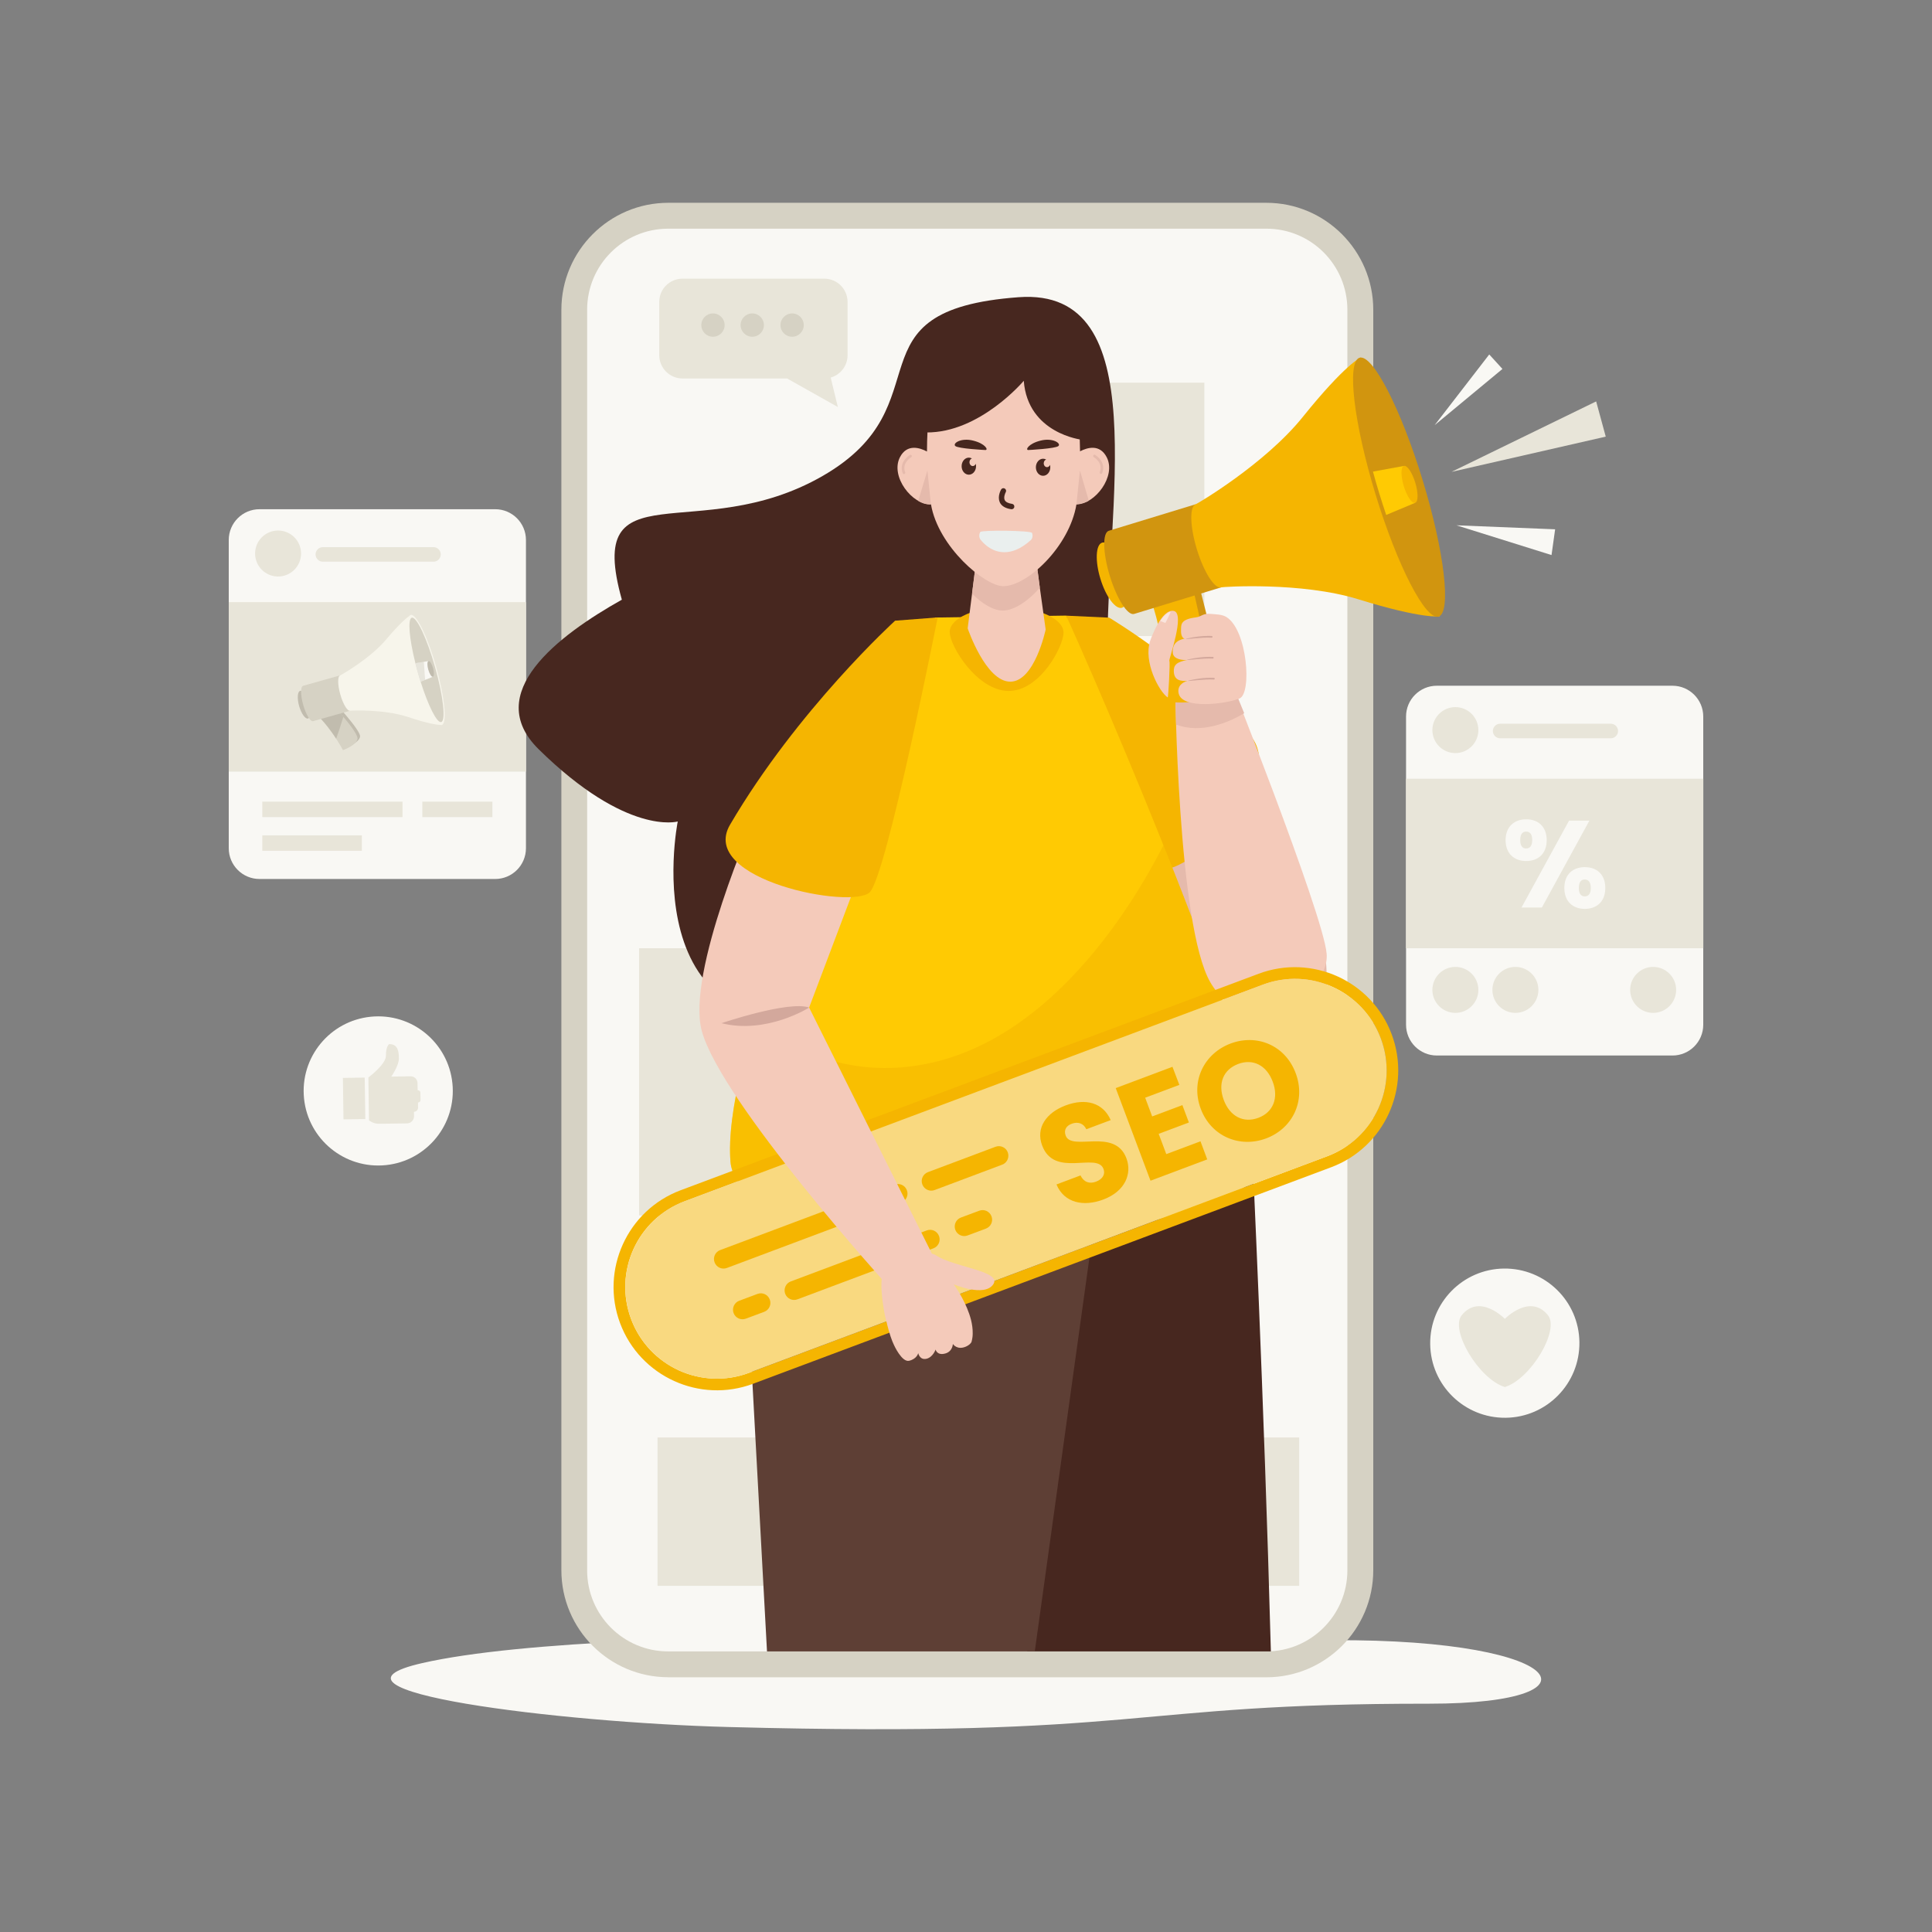 <svg xmlns="http://www.w3.org/2000/svg" enable-background="new 0 0 3000 3000" viewBox="0 0 3000 3000"><rect x="0" y="0" width="3000" height="3000" fill="#808080" stroke="none"/><path fill="#f9f8f4" d="M2597,1064.8h-365.9c-26.4,0-47.8,21.4-47.8,47.8v478.6c0,26.4,21.4,47.8,47.8,47.8H2597      c26.4,0,47.8-21.4,47.8-47.8v-478.6C2644.8,1086.3,2623.4,1064.8,2597,1064.8z"/><rect width="461.6" height="263.2" x="2183.3" y="1209.2" fill="#e8e5d9"/><path fill="#e8e5d9" d="M2295.6,1133.7c0,19.7-16,35.7-35.7,35.7s-35.7-16-35.7-35.7c0-19.7,16-35.7,35.7-35.7    S2295.6,1114,2295.6,1133.7z"/><path fill="#e8e5d9" d="M2295.6,1537.1c0,19.7-16,35.7-35.7,35.7s-35.7-16-35.7-35.7s16-35.7,35.7-35.7S2295.6,1517.4,2295.6,1537.1z    "/><circle cx="2353.1" cy="1537.1" r="35.7" fill="#e8e5d9"/><path fill="#e8e5d9" d="M2602.7,1537.1c0,19.7-16,35.7-35.7,35.7c-19.7,0-35.7-16-35.7-35.7s16-35.7,35.7-35.7    C2586.8,1501.5,2602.7,1517.4,2602.7,1537.1z"/><path fill="#e8e5d9" d="M2329.4,1146.4h171.8c6.2,0,11.3-5.1,11.3-11.3s-5.1-11.3-11.3-11.3h-171.8c-6.2,0-11.3,5.1-11.3,11.3     S2323.2,1146.4,2329.4,1146.4z"/><path fill="#f9f8f4" d="M2369.9,1272.2c18.2,0,31.8,11.1,31.8,32.4c0,21.3-13.6,32.4-31.8,32.4c-18.2,0-32-11.1-32-32.4     C2337.9,1283.3,2351.7,1272.2,2369.9,1272.2z M2360.6,1304.5c0,9,3.4,13,9.2,13c5.7,0,9.4-4,9.4-13c0-9.2-3.6-13.2-9.4-13.2     C2364,1291.3,2360.6,1295.3,2360.6,1304.5z M2436.4,1274.3l31.6,0l-73.8,134.9l-31.6,0L2436.4,1274.3z M2460.9,1346.5     c18.2,0,31.8,10.9,31.8,32.4c0,21.3-13.6,32.4-31.8,32.4c-18.2,0-31.8-11.1-31.8-32.4C2429.1,1357.4,2442.7,1346.5,2460.9,1346.5     z M2451.6,1378.9c0,9,3.5,13,9.2,13c5.7,0,9.4-4,9.4-13c0-9-3.6-13.2-9.4-13.2C2455,1365.6,2451.6,1369.9,2451.6,1378.9z"/><path fill="#f9f8f4" d="M768.9,790.7H403c-26.4,0-47.8,21.4-47.8,47.8v478.6c0,26.4,21.4,47.8,47.8,47.8h365.9     c26.4,0,47.8-21.4,47.8-47.8V838.5C816.7,812.1,795.3,790.7,768.9,790.7z"/><rect width="461.6" height="263.2" x="355.2" y="935" fill="#e8e5d9"/><rect width="154.6" height="24" x="407.3" y="1297.1" fill="#e8e5d9" transform="rotate(-180 484.599 1309.1)"/><rect width="217.7" height="24" x="407.3" y="1244.8" fill="#e8e5d9"/><rect width="108.8" height="24" x="655.8" y="1244.8" fill="#e8e5d9"/><path fill="#e8e5d9" d="M467.5,859.5c0,19.7-16,35.7-35.7,35.7s-35.7-16-35.7-35.7s16-35.7,35.7-35.7S467.5,839.8,467.5,859.5z"/><path fill="#e8e5d9" d="M501.3,872.2h171.8c6.2,0,11.3-5.1,11.3-11.3c0-6.2-5.1-11.3-11.3-11.3H501.3c-6.2,0-11.3,5.1-11.3,11.3    C490,867.1,495.1,872.2,501.3,872.2z"/><path fill="#c1bcae" d="M514.4,1085.1c0,0,46.4,49.1,44.7,58.8c-1.7,9.7-21.2,16.6-21.2,16.6s-51.9-57.6-50.3-62.8     C489.2,1092.6,514.4,1085.1,514.4,1085.1z"/><path fill="#d6d2c4" d="M514.8,1092.4c0,0,42.1,44.7,40.3,54.9c-1.8,10.2-22.5,17.5-22.5,17.5s-22.5-42.9-53.4-66.2     C480.9,1093.2,514.8,1092.4,514.8,1092.4z"/><path fill="#c1bcae" d="M533.2,1113c-2.6,8.4-6.5,21-11.2,33.9c-9.5-14.5-24.6-34.7-42.6-48.3c1.6-5.4,35.5-6.2,35.5-6.2     S523.7,1101.9,533.2,1113z"/><path fill="#c1bcae" d="M479.9,1092c3.4,11.9,2.6,22.5-1.6,23.7c-4.2,1.2-10.4-7.5-13.8-19.3c-3.4-11.9-2.6-22.5,1.6-23.7     C470.4,1071.5,476.6,1080.1,479.9,1092z"/><path fill="#d6d2c4" d="M528.2,1048.7l-57.5,16.2c-4.2,1.2-4.2,14.5,0.1,29.6c4.3,15.2,11.2,26.5,15.4,25.3l57.5-16.2L528.2,1048.7z     "/><path fill="#f7f5eb" d="M677.4,1035.9c-12.9-45.8-30-81.2-38.8-81.1l-0.1-0.2c0,0-0.2,0.1-0.4,0.2c-0.1,0-0.2,0-0.3,0     c-0.7,0.2-1.2,0.7-1.7,1.3c-4.5,3-15.5,12-36.4,36.8c-25.6,30.4-70.5,55.5-71.4,55.8c-4.3,1.2-4.2,14.5,0.1,29.6     c4.3,15.2,11.2,26.5,15.4,25.3c1-0.3,52.5-2.7,89.9,9.8c31.1,10.4,45.2,12.1,50.5,12.3c0.7,0.2,1.3,0.3,1.9,0.1     c0,0,0.1-0.1,0.1-0.1c0.5,0,0.7-0.1,0.7-0.1l-0.1-0.3C694.3,1120.8,690.3,1081.7,677.4,1035.9z"/><path fill="#d6d2c4" d="M685.1,1121.2c-6.6,1.9-20.2-25.3-32-62.8c-1.5-4.6-2.9-9.5-4.3-14.4c-1.4-4.8-2.6-9.6-3.8-14.3     c-9.6-38.3-12.2-68.6-5.6-70.5c7.4-2.1,23.7,32.4,36.3,77.2C688.3,1081.1,692.5,1119.1,685.1,1121.2z"/><path fill="#f9f8f4" d="M672.2,1050.9l-19.1,7.6c-1.5-4.6-2.9-9.5-4.3-14.4c-1.4-4.8-2.6-9.6-3.8-14.3l20.4-3.3L672.2,1050.9z"/><path fill="#d6d2c4" d="M660.1,1055.6l-7,2.8c-1.5-4.6-2.9-9.4-4.3-14.4c-1.4-4.8-2.6-9.6-3.8-14.3l13.1-2.1L660.1,1055.6z" opacity=".5"/><path fill="#c1bcae" d="M672.5,1037.6c1.9,6.7,1.7,12.7-0.3,13.3c-2.1,0.6-5.3-4.4-7.2-11.1c-1.9-6.7-1.7-12.7,0.3-13.3     C667.4,1025.9,670.6,1030.9,672.5,1037.6z"/><g><circle cx="587.3" cy="1694" r="115.8" fill="#f9f8f4" transform="rotate(-2.993 587.234 1693.932) scale(1)"/><rect width="33.9" height="64.4" x="532.9" y="1673.5" fill="#e8e5d9" transform="rotate(-.836 549.85 1705.677)"/><path fill="#e8e5d9" d="M648.8,1692.9l-0.3,0l-0.2-11.1c-0.1-5.9-4.9-10.6-10.8-10.5l-29.9,0.4c0,0,11.9-17.1,11.8-28    c-0.1-9.7-0.8-22.6-15.1-22.4c0,0-5.2,3.3-5,17.9c0.2,13.5-27.3,33.9-27.3,33.9l1,66.5c0,0,6.2,5.6,15.7,5.4l43.3-0.6    c6.1-0.1,11-5.1,10.9-11.3l-0.1-6.7c3.6-0.1,6.5-3,6.4-6.6l-0.1-7.8c2.2,0,3.9-1.8,3.9-4l-0.2-11.3    C652.8,1694.6,651,1692.9,648.8,1692.9z"/></g><g><path fill="#f9f8f4" d="M2220.8,2087c0.7,64,53.2,115.2,117.2,114.5c64-0.7,115.2-53.2,114.5-117.2c-0.7-64-53.2-115.2-117.2-114.5   C2271.3,1970.6,2220.1,2023,2220.8,2087z"/><path fill="#e8e5d9" d="M2403.6,2042.2c-28-34.4-66.9,5.7-66.9,5.7s-38.9-40.1-66.9-5.7c-18.8,23.1,26.6,99.2,66.9,111.6   C2377,2141.4,2422.3,2065.2,2403.6,2042.2z"/></g><g><path fill="#f9f8f4" d="M2033,2547.5c-84.5,2.1-1072.1-34.5-1377.2,34.9c-189.2,43,212.7,92.4,475.2,99.3   c650.7,17.3,613.8-36.6,1087.2-36.2C2509,2645.7,2430.4,2537.9,2033,2547.5z"/><path fill="#d6d2c4" d="M1037.7,2604.4c-91.5,0-166-74.5-166-166.1V481c0-91.6,74.5-166.1,166-166.1h928.7     c91.5,0,166,74.5,166,166.1v1957.4c0,91.6-74.5,166.1-166,166.1H1037.7z"/><path fill="#f9f8f4" d="M2092.2,481v1957.4c0,69.5-56.4,125.9-125.9,125.9h-928.7c-69.5,0-125.9-56.4-125.9-125.9V481     c0-69.6,56.4-125.9,125.9-125.9h928.7C2035.9,355,2092.2,411.4,2092.2,481z"/><rect width="466.7" height="414.9" x="992.4" y="1472.4" fill="#e8e5d9"/><rect width="304.3" height="393.5" x="1565.8" y="594.2" fill="#e8e5d9"/><rect width="996.4" height="230.4" x="1021" y="2232.1" fill="#e8e5d9"/></g><g><path fill="#e5baac" d="M1910.4,1172.6c0,0,240.8,336.9,111.3,423.8c-77.8,52.2-312-304.9-309.2-344.7    C1715.3,1211.8,1910.4,1172.6,1910.4,1172.6z"/><path fill="#47271f" d="M1581.8,461.5c-272.1,19.9-110.4,165.9-304.3,277.5c-193.9,111.6-370.1-16-311.9,192.2    c-99.4,55.8-217.3,145.5-129.2,232.2c137.3,135.1,216,112.2,216,112.2s-81.1,403,320.8,288.7c302.9-86.2,254.8-313.9,267.3-440.5    c49.3-15.5,79.6-47.6,79-101.2C1716.9,785.3,1794.5,446,1581.8,461.5z"/><path fill="#f5b501" d="M1941.5,1141.9c63.4,76.4-109.5,226.7-141.6,205.9c-32-20.9-144.3-391.8-144.3-391.8l66.7,3.1    C1722.3,959,1856.1,1038.9,1941.5,1141.9z"/><path fill="#47271f" d="M1593.2,2550l1.9,14.3h378.3c-10.8-399.9-29.2-782.3-29.2-782.3h-445.7l93.6,760.5L1593.2,2550z"/><polygon fill="#5e3f35" points="1606.8 2564.3 1716.5 1774 1148.1 1774 1191 2564.3"/><path fill="#ffca03" d="M1655.6,955.9l-203.4,3c-183.9,332.4-330.3,693.5-317.9,845.1c13.7,168.7,803,140.5,827.9,0    C1978.2,1714.2,1756,1178.7,1655.6,955.9z"/><path fill="#f5b501" d="M1962.3,1804.1c-25,140.5-814.2,168.7-828,0c-4.1-51.5,9.9-127.1,37.6-217.5    c63.8,47.6,143.2,80.2,237.3,69.9c208.9-22.8,343.9-239.5,397.4-344C1892.7,1527.4,1972,1749.2,1962.3,1804.1z" opacity=".5"/><path fill="#f5b501" d="M1474.7,981.3c-0.1,21.7,42.5,91.3,91.3,91.6c48.8,0.3,85.3-68.9,85.4-90.5c0.1-21.7-39.3-39.5-88.1-39.8       C1514.5,942.4,1474.9,959.7,1474.7,981.3z"/><path fill="#f4caba" d="M1502.6,975.7c0,0,27.9,82.6,66,82.8c38.1,0.2,55.1-81,55.1-81s-5.3-37.5-9.1-65.2        c-2.3-16.8-4.1-30.5-4.3-32.8l-95.5-0.6l-5.4,42.7L1502.6,975.7z"/><path fill="#e5baac" d="M1509.4,921.7c15.2,15.6,33.1,26.3,47.5,26.4c17.5,0.1,40.4-15.1,57.7-35.7c-2.3-16.8-4.1-30.5-4.3-32.8        l-95.5-0.6L1509.4,921.7z"/><path fill="#f4caba" d="M1718.5,710c-10.8-21-30.3-15-41.4-9.2c-0.5-45-5.8-79.3-5.8-79.3c-0.4-2.4-1.1-4.7-2.3-6.9          c-22.4-40.4-185.7-41.9-218.8-4.7c-3.2,3.4-5.1,7.4-5.7,11.6c0,0-5,34.5-5.1,79.6c-10.9-5.8-31-12.5-42,8.9          c-15.3,29.9,19.1,74.3,48.2,73.1c11.3,66,83.6,127.1,112.3,127.1c37,0,102.6-61.1,113.6-127          C1700.3,783.2,1733.7,739.5,1718.5,710z"/><path fill="#e5baac" d="M1676.9,730.6l-5.4,52.6c0,0,13.5-1.9,19.2-5.8L1676.9,730.6z"/><path fill="#e5baac" d="M1440.1,730.6l5.4,52.6c0,0-9.3,1.2-19.7-5.5L1440.1,730.6z"/><path fill="#eaefee" d="M1559.6,857.5c-23.5,0-37.2-19.8-37.4-20.1c-2.2-3.2-2.1-8.3,0.1-11.4c2.2-3.1,78.6-2.3,80.2,1.5          c1.6,3.8,0.8,8.7-1.8,11.1C1585,852.8,1571.1,857.5,1559.6,857.5z"/><path fill="#47271f" d="M1552.4,779.7c-4-9,1.9-19.1,2.1-19.6c1.2-2,3.7-2.7,5.7-1.5c2,1.2,2.7,3.7,1.5,5.7           c-1.1,2-3.5,8-1.6,12.2c1.5,3,5.3,5,11.4,5.9c2.3,0.3,3.9,2.4,3.5,4.8c-0.3,2.3-2.5,3.9-4.8,3.5c-9-1.3-15-4.9-17.7-10.6           C1552.5,780,1552.4,779.9,1552.4,779.7z"/><path fill="#47271f" d="M1630.9,725.6c0,7.3-5,13.2-11.2,13.2c-6.2,0-11.2-5.9-11.2-13.2c0-7.3,5-13.3,11.2-13.3          c1.7,0,3.4,0.5,4.8,1.3c-2.2,0.7-3.8,3-3.8,5.8c0,3.3,2.3,6,5.1,6c2.1,0,3.9-1.5,4.6-3.6          C1630.7,723.1,1630.9,724.3,1630.9,725.6z"/><path fill="#47271f" d="M1515.6,723.9c0,7.3-5,13.2-11.2,13.2c-6.2,0-11.2-5.9-11.2-13.2c0-7.3,5-13.3,11.2-13.3          c1.7,0,3.4,0.5,4.8,1.3c-2.2,0.7-3.8,3-3.8,5.8c0,3.3,2.3,6,5.1,6c2.1,0,3.9-1.5,4.6-3.6          C1515.4,721.4,1515.6,722.7,1515.6,723.9z"/><path fill="#e5baac" d="M1709.6,736c0.8,0,1.6-0.5,1.9-1.3c7-17.8-10.9-28.3-11-28.4c-1-0.6-2.2-0.2-2.8,0.7           c-0.6,1-0.2,2.2,0.7,2.8c0.6,0.4,15,8.9,9.3,23.4c-0.4,1.1,0.1,2.2,1.2,2.6C1709.1,736,1709.4,736,1709.6,736z"/><path fill="#e5baac" d="M1403.7,736.2c-0.8,0-1.6-0.5-1.9-1.3c-7-17.8,10.9-28.3,11-28.4c1-0.6,2.2-0.2,2.8,0.7           c0.6,1,0.2,2.2-0.7,2.8c-0.6,0.4-15,8.9-9.3,23.4c0.4,1.1-0.1,2.2-1.2,2.6C1404.2,736.1,1404,736.2,1403.7,736.2z"/><path fill="#47271f" d="M1530.2,698.8c0,0-42.6-2.1-46.9-6.3c-4.3-4.2,9.1-13.1,27.9-8.3C1530,688.9,1535.1,698.7,1530.2,698.8          z"/><path fill="#47271f" d="M1596.7,698.8c0,0,42.6-2.1,46.9-6.3c4.3-4.2-9.1-13.1-27.9-8.3          C1596.9,688.9,1591.8,698.7,1596.7,698.8z"/><path fill="#47271f" d="M1589.7,591.3c0,0-68.1,81-151.4,80.2c-26.1-53.8-2.7-106.5,66-137.7c68.7-31.3,145.5,27.3,166.9,57.5     c21.5,30.2,8.6,91.5,8.6,91.5S1596,673.4,1589.7,591.3z"/><g><path fill="#f4caba" d="M1898.1,1025c0,0,157,394.4,161.9,456c5.2,65.3-124.9,139.9-180.5,44.5c-51.3-87.9-54.8-465-54.8-465        L1898.1,1025z"/><path fill="#e5baac" d="M1932,1107.5c-24.9,14.7-66.4,32.2-105.7,17.7c-1.3-39.2-1.5-64.8-1.5-64.8l73.3-35.5        C1898.1,1024.9,1912.3,1058.9,1932,1107.5z"/><path fill="#d1950f" d="M1860.3,902l18.3,72.3l-17.3,13l15.1,53.8c0,0,29.7,14.1,15.8,32.7c-13.9,18.6-62.4,12.6-62.4,12.6       s-48.3-176.9-39.6-186.2C1799,890.9,1860.3,902,1860.3,902z"/><path fill="#f5b501" d="M1853.5,917.9l12.1,53.7l-18.3,13.7l16.1,56.8c0,0,31.5,15,16.8,34.6c-14.7,19.6-66.1,13.1-66.1,13.1       s-1.8-114.7-42.4-196.6C1781,883.4,1853.5,917.9,1853.5,917.9z"/><path fill="#f5b501" d="M1744.9,887.6c8.5,27.9,7.3,53-2.7,56.1c-10,3-25-17.1-33.5-45c-8.5-27.9-7.3-53,2.7-56.1       C1721.4,839.6,1736.4,859.7,1744.9,887.6z"/><path fill="#d1950f" d="M1856.9,782.9l-135.2,41.3c-10,3.1-9.3,34.4,1.6,70.1c10.9,35.6,27.8,62.1,37.8,59l135.2-41.3       L1856.9,782.9z"/><path fill="#f5b501" d="M2178,767.9l-7.2-23.7L2113,555c0,0-23.9,10.2-90.1,92.5c-58.9,73.2-163.9,134.8-166,135.4       c-10,3.1-9.3,34.4,1.6,70.1c10.9,35.6,27.8,62.1,37.8,59c2.3-0.7,124.2-8.9,213,18.6c101,31.3,126.4,26.4,126.4,26.4       L2178,767.9z"/><path fill="#d1950f" d="M2209,745.3c-33.9-111-77.7-195.9-97.9-189.8c-20.2,6.2-9.1,101.1,24.8,212.1       c33.9,111,77.7,195.9,97.9,189.8C2254,951.2,2242.9,856.3,2209,745.3z"/><path fill="#ffca03" d="M2197.4,780.8l-44.9,18.8c-3.7-10.9-7.3-22.2-10.9-33.8c-3.5-11.4-6.7-22.6-9.7-33.5l48-8.8L2197.4,780.8       z"/><path fill="#f5b501" d="M2197.6,749.4c4.8,15.8,4.8,29.9-0.2,31.4c-4.9,1.5-12.8-10.1-17.6-25.9c-4.8-15.8-4.8-29.9,0.2-31.4       C2184.9,722,2192.8,733.6,2197.6,749.4z"/><g><path fill="#f4caba" d="M1924.7,1084.6c-22,8.8-88.4,17-94.4-7.5c-2.8-11.5,5.7-17.7,13.4-19.8c-9.5,0.3-20.3,0-21-14.4        c-0.5-10.3,4.5-15,20.5-18c-6.2,0.3-21.4-0.7-22.1-11.4c-1.2-18,13.2-20.5,18.7-22c-3.7,0.1-6.2-5.5-5.9-12.4        c0.3-8.6-2-17.3,23.4-20.5c8.4-1.1,10.7-6.5,22.1-5.4c8.8,0.8,18,0.7,24.8,4.8C1937,978,1944.2,1076.8,1924.7,1084.6z"/><path fill="#d3a89c" d="M1873.5,1052.6c-13.3,0.7-29,4-28.9,4.7c0.1,0.7,25.2-3,40.2-2.1c0.7,0.1,1.4-0.5,1.4-1.3      c0-0.7-0.5-1.4-1.3-1.4C1881.4,1052.4,1877.5,1052.4,1873.5,1052.6z"/><path fill="#d3a89c" d="M1871.8,1020.1c-13.3,0.7-29,4-28.9,4.7c0.1,0.7,25.2-3,40.2-2.1c0.7,0,1.4-0.5,1.4-1.3      c0-0.7-0.5-1.4-1.3-1.4C1879.8,1019.9,1875.8,1019.9,1871.8,1020.1z"/><path fill="#d3a89c" d="M1870.1,987.6c-13.3,0.7-29,4-28.9,4.7c0.1,0.7,25.2-3,40.2-2.1c0.7,0,1.4-0.5,1.4-1.3      c0-0.7-0.5-1.4-1.3-1.4C1878.1,987.4,1874.1,987.4,1870.1,987.6z"/></g><path fill="#f4caba" d="M1786,995.1c1-3.1,17.5-49.7,36.4-46.5c18.9,3.2-8.3,76.9-6.7,77.6c1.6,0.7-1.6,57.5-2.5,56.8     C1799.7,1073.9,1775.1,1027.4,1786,995.1z"/><path fill="#fff" d="M1801.6,964.2c0,0,7.7,3.3,8.1,3c0.4-0.3,7.7-15.3,7.9-16.8C1817.8,948.8,1809.3,951.9,1801.6,964.2z" opacity=".5"/></g><g><path fill="#f5b501" d="M1954.5,1512l-897.6,336.2c-82.8,31-125,123.7-94,206.5c31,82.8,123.7,125,206.5,94l897.6-336.2      c82.9-31,125-123.7,94-206.5C2130,1523.1,2037.4,1481,1954.5,1512z M2060.7,1795.5l-897.6,336.2c-36.8,13.8-75.7,11.3-108.8-3.7      c-33.1-15.1-60.5-42.8-74.3-79.6c-27.6-73.6,9.7-155.6,83.3-183.2l897.6-336.2c36.8-13.8,75.7-11.3,108.8,3.7      c33.1,15.1,60.5,42.8,74.3,79.6C2171.6,1685.9,2134.3,1767.9,2060.7,1795.5z"/><path fill="#f9d980" d="M2144.1,1612.3c27.6,73.6-9.7,155.6-83.3,183.2l-897.6,336.2c-36.8,13.8-75.7,11.3-108.8-3.7      c-33.1-15.1-60.5-42.8-74.3-79.6c-27.6-73.6,9.7-155.6,83.3-183.2l897.6-336.2c36.8-13.8,75.7-11.3,108.8,3.7      C2102.9,1547.8,2130.3,1575.5,2144.1,1612.3z"/><path fill="#f5b501" d="M1147.8,2019.8l28.4-10.6c7.7-2.9,16.2,1,19.1,8.7c2.9,7.7-1,16.2-8.7,19.1l-28.4,10.6       c-7.7,2.9-16.2-1-19.1-8.7C1136.3,2031.2,1140.2,2022.7,1147.8,2019.8z"/><path fill="#f5b501" d="M1492.1,1890.6l28.4-10.6c7.7-2.9,16.2,1,19.1,8.7c2.9,7.7-1,16.2-8.7,19.1l-28.4,10.6       c-7.7,2.9-16.2-1-19.1-8.7C1480.6,1902.1,1484.4,1893.5,1492.1,1890.6z"/><path fill="#f5b501" d="M1227.9,1989.8l211.1-79.2c7.7-2.9,16.2,1,19.1,8.7c2.9,7.7-1,16.2-8.7,19.1l-211.1,79.2       c-7.7,2.9-16.2-1-19.1-8.7C1216.4,2001.2,1220.3,1992.6,1227.9,1989.8z"/><path fill="#f5b501" d="M1399.5,1867.3l-270.8,101.6c-7.7,2.9-16.2-1-19.1-8.7c-2.9-7.7,1-16.2,8.7-19.1l270.8-101.6       c7.7-2.9,16.2,1,19.1,8.7C1411.1,1855.9,1407.2,1864.4,1399.5,1867.3z"/><path fill="#f5b501" d="M1556.2,1808.5l-104.9,39.4c-7.7,2.9-16.2-1-19.1-8.7s1-16.2,8.7-19.1l104.9-39.4c7.7-2.9,16.2,1,19.1,8.7       C1567.7,1797.1,1563.8,1805.7,1556.2,1808.5z"/><path fill="#f5b501" d="M1713.3,1862.6c-30.9,11.6-60.9,5.3-72.8-23.4l37.3-14c5.2,10.7,14.1,13.4,24,9.7       c10.2-3.8,14.9-11.4,11.7-19.8c-10-26.6-76.5,14.7-95.3-36.5c-10.2-27.2,6.4-50.8,36.5-62.1c31.3-11.8,58.3-4.1,70,22.8       l-37.9,14.2c-4.1-9-12.7-12.1-22.2-8.7c-8.5,2.9-13.2,9.6-9.8,18.6c9.4,25,76.2-13,94.3,35.2       C1758.2,1822.8,1746.9,1850,1713.3,1862.6z"/><path fill="#f5b501" d="M1831.3,1684.6l-53.1,19.9l10.9,29.1l46.9-17.6l10.1,27l-46.9,17.6l11.8,31.5l53.1-19.9l10.5,28.1       l-88.1,33.1l-54-143.8l88.1-33.1L1831.3,1684.6z"/><path fill="#f5b501" d="M1966.1,1767.7c-40.8,15.3-85.4-2.8-101.6-46c-16.2-43.2,5.6-86,46.3-101.3c41-15.4,84.9,2.7,101.1,45.9       C2028.2,1709.5,2006.9,1752.4,1966.1,1767.7z M1954.1,1735.7c22.9-8.6,31.7-30.8,22.2-56c-9.6-25.6-30.6-36.2-53.6-27.6       c-23.4,8.8-32,30.5-22.4,56.1C1909.8,1733.4,1930.8,1744.5,1954.1,1735.7z"/><path fill="#f4caba" d="M1171.7,1269.7c0,0-106.5,240.8-82,331c30.1,110.7,290.9,398.1,290.9,398.1l70.7-43.6l-194.9-390.7     l94.2-249.2L1171.7,1269.7z"/><path fill="#d3a89c" d="M1120.3,1588.8c0,0,104.2-35.4,136.2-24.3C1256.5,1564.6,1190.4,1606.4,1120.3,1588.8z"/><path fill="#f5b501" d="M1133.6,1280.6c-50.2,85.7,190.6,132.2,217.1,104.7S1456,958.7,1456,958.7l-66.1,5.1     C1389.9,963.8,1238.4,1101.7,1133.6,1280.6z"/><path fill="#f4caba" d="M1388.1,2088.4L1388.1,2088.4c-3.3-6.8-6.9-17.1-10.8-32.6c0,0,0.1,0.1,0.2,0.3c-2.2-7.7-4-15.8-5.3-24       c-2.3-14.2-3.2-24.7-3.5-32.2c0,0,0-0.1,0-0.1c-0.3-11,0.7-15.4,0.7-15.4s61.5-50.5,84.5-34.9c26.9,18.2,102.2,24.1,88.5,44.7       c-13.7,20.6-61.4,0.1-61.4,0.1s0.4,0.5,1.1,1.5c4.2,6,19.4,29,25.7,53.7l0,0c1.7,6.9,2.7,13.9,2.6,20.7c0,1.2-0.1,2.4-0.1,3.6       c-0.2,2.1-0.4,4.2-0.9,6.3c-0.1,0.3-0.1,0.7-0.2,1c-0.2,1-0.5,2.1-0.8,3.1l0,0.1c0,0,0,0-0.1,0c-1.5,2.4-4.1,4.8-8.4,6.7       c-13.9,6-20.3-4.1-20.3-4.1s-0.2,11.8-12.1,14.9c-12.7,3.3-14.7-6.2-14.7-6.2s-4.2,12-14.2,14.3c-10.6,2.4-12.8-8.8-12.8-8.8       s-1.7,8.9-14.1,11.9C1400.3,2115.7,1388.1,2088.4,1388.1,2088.4z"/></g><g><polygon fill="#f9f8f4" points="2227.7 660.2 2312.5 550.4 2333 572.9"/><polygon fill="#e8e5d9" points="2253.9 732.7 2478.5 623.3 2493.4 678"/><polygon fill="#f9f8f4" points="2261.6 815.7 2414.8 821.9 2409.2 861.9"/></g></g><g><path fill="#e8e5d9" d="M1059.8,432.7h220.2c19.9,0,36.1,16.2,36.1,36.1v82.8c0,16.5-11.1,30.4-26.2,34.7L1301,632l-78.8-44.3h-162.4   c-19.9,0-36.1-16.2-36.1-36.1v-82.8C1023.6,448.9,1039.8,432.7,1059.8,432.7z"/><path fill="#d6d2c4" d="M1125.2,504.8c0,10-8.1,18.1-18.1,18.1s-18.1-8.1-18.1-18.1c0-10,8.1-18.1,18.1-18.1    S1125.2,494.8,1125.2,504.8z"/><path fill="#d6d2c4" d="M1186.2,504.8c0,10-8.1,18.1-18.1,18.1s-18.1-8.1-18.1-18.1c0-10,8.1-18.1,18.1-18.1    S1186.2,494.8,1186.2,504.8z"/><path fill="#d6d2c4" d="M1248.1,504.8c0,10-8.1,18.1-18.1,18.1s-18.1-8.1-18.1-18.1c0-10,8.1-18.1,18.1-18.1    S1248.1,494.8,1248.1,504.8z"/></g></svg>